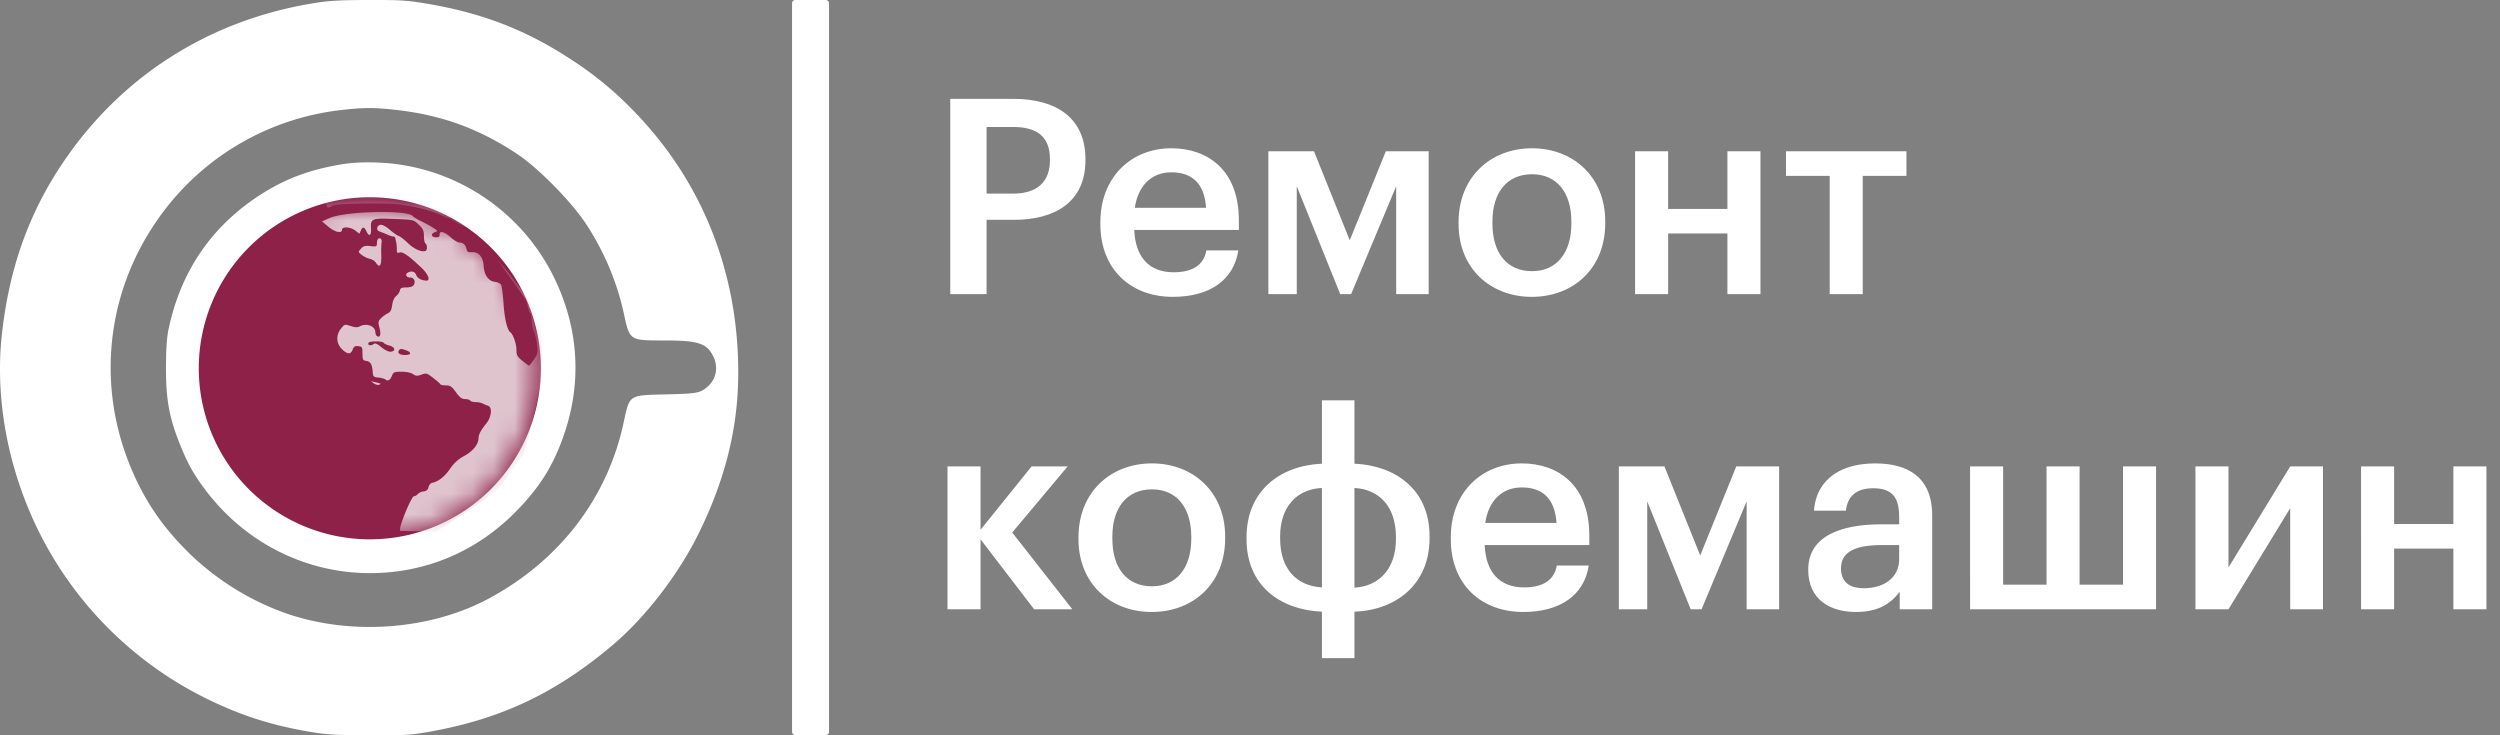 <svg width="119" height="35" fill="none" xmlns="http://www.w3.org/2000/svg"><rect width="100%" height="100%" fill="#808080" stroke="none"/><g clip-path="url(#clip0_47_614)"><path d="M45.232 14h1.729v-3.536h1.3c1.989 0 3.406-.871 3.406-2.834v-.052c0-1.95-1.365-2.873-3.445-2.873h-2.99V14zm1.729-4.784V6.044h1.261c1.105 0 1.755.429 1.755 1.534v.052c0 1.027-.611 1.586-1.755 1.586h-1.261zm8.863 4.914c1.742 0 2.898-.78 3.12-2.21h-1.522c-.116.663-.61 1.04-1.56 1.04-1.17 0-1.82-.728-1.872-2.015h4.98v-.455c0-2.431-1.521-3.432-3.212-3.432-1.937 0-3.38 1.404-3.38 3.51v.104c0 2.145 1.444 3.458 3.446 3.458zm-1.807-4.238c.155-1.053.792-1.69 1.741-1.69.975 0 1.573.52 1.651 1.69h-3.392zM63.793 14h.52l2.145-5.135V14h1.547V7.201h-2.04l-1.716 4.238-1.703-4.238h-2.172V14h1.352V8.865L63.794 14zm9.12.13c2.001 0 3.496-1.378 3.496-3.497v-.104c0-2.08-1.495-3.471-3.484-3.471-2.002 0-3.497 1.404-3.497 3.51v.104c0 2.067 1.482 3.458 3.484 3.458zm.012-1.222c-1.196 0-1.885-.871-1.885-2.262v-.104c0-1.404.715-2.249 1.885-2.249s1.872.858 1.872 2.262v.091c0 1.391-.702 2.262-1.872 2.262zm9.3 1.092h1.573V7.201h-1.573v2.743h-2.822V7.201H77.83V14h1.573v-2.886h2.822V14zm8.522-6.799h-5.734v1.17h2.08V14h1.573V8.371h2.08v-1.17zM49.222 29h1.82l-2.86-3.653 2.639-3.146h-1.716l-2.431 3.016v-3.016h-1.573V29h1.573v-3.328L49.223 29zm5.598.13c2.002 0 3.497-1.378 3.497-3.497v-.104c0-2.08-1.495-3.471-3.484-3.471-2.002 0-3.497 1.404-3.497 3.51v.104c0 2.067 1.482 3.458 3.484 3.458zm.013-1.222c-1.196 0-1.885-.871-1.885-2.262v-.104c0-1.404.715-2.249 1.885-2.249s1.872.858 1.872 2.262v.091c0 1.391-.702 2.262-1.872 2.262zm9.638-5.837v-3.016h-1.547v3.016c-2.015.091-3.588 1.313-3.588 3.497v.104c0 2.184 1.573 3.354 3.588 3.445v2.21h1.547v-2.21c2.002-.078 3.575-1.313 3.575-3.497v-.104c0-2.171-1.573-3.354-3.575-3.445zm0 1.157c1.183.065 1.976.884 1.976 2.34v.091c0 1.417-.806 2.249-1.976 2.314v-4.745zm-1.547 4.732c-1.196-.065-1.99-.871-1.99-2.327v-.104c0-1.417.807-2.249 1.99-2.301v4.732zm9.58 1.17c1.742 0 2.9-.78 3.12-2.21h-1.52c-.118.663-.612 1.04-1.56 1.04-1.17 0-1.82-.728-1.873-2.015h4.98v-.455c0-2.431-1.522-3.432-3.212-3.432-1.937 0-3.38 1.404-3.38 3.51v.104c0 2.145 1.443 3.458 3.445 3.458zm-1.807-4.238c.156-1.053.793-1.69 1.742-1.69.975 0 1.573.52 1.651 1.69h-3.393zM80.475 29h.52l2.145-5.135V29h1.547v-6.799h-2.04l-1.717 4.238-1.703-4.238h-2.17V29h1.351v-5.135L80.475 29zm8.248-1.001c-.78 0-1.092-.377-1.092-.949 0-.832.767-1.105 1.963-1.105h.806v.676c0 .871-.715 1.378-1.677 1.378zm-.377 1.131c1.04 0 1.638-.377 2.08-.962V29h1.547v-4.459c0-1.859-1.196-2.483-2.717-2.483-1.521 0-2.782.663-2.912 2.249h1.52c.079-.676.482-1.066 1.3-1.066.924 0 1.236.455 1.236 1.365v.351h-.845c-1.95 0-3.484.572-3.484 2.158 0 1.417 1.027 2.015 2.275 2.015zm5.43-.13h8.853v-6.799h-1.573v5.629h-2.067v-5.629h-1.573v5.629h-2.067v-5.629h-1.573V29zm12.3 0l2.938-4.81V29h1.56v-6.799h-1.56l-2.938 4.81v-4.81h-1.573V29h1.573zm10.705 0h1.573v-6.799h-1.573v2.743h-2.821v-2.743h-1.573V29h1.573v-2.886h2.821V29z" fill="#fff"/><path fill-rule="evenodd" clip-rule="evenodd" d="M14.795.175c-4.737.8-8.761 3.302-11.512 7.154C1.466 9.875.447 12.621.086 15.95c-.27 2.48.098 5.182 1.046 7.701a17.587 17.587 0 008.712 9.61c1.623.797 3.067 1.26 4.934 1.578.74.126 1.231.154 2.787.16 1.734.008 1.975-.007 2.952-.183 3.356-.604 5.956-1.839 8.63-4.098 1.588-1.342 3.165-3.394 4.136-5.38 1.24-2.538 1.84-4.956 1.857-7.482.033-4.79-1.669-9.137-4.88-12.473a16.6 16.6 0 00-3.068-2.546C25.059 1.434 22.968.623 20.346.18c-.962-.164-1.289-.185-2.824-.18-1.449.005-1.9.034-2.727.174zm4.145 5.067c2.13.25 3.888.898 5.688 2.095.972.647 2.506 2.194 3.216 3.245a12.7 12.7 0 011.847 4.32c.281 1.316.262 1.303 1.917 1.303 1.613 0 2.024.13 2.334.737.258.505.165 1.075-.233 1.436-.368.333-.485.356-1.98.394-1.835.047-1.751-.01-2.052 1.378-.771 3.561-3.04 6.52-6.381 8.325-2.822 1.524-6.614 1.798-9.725.705a12.718 12.718 0 01-4.61-2.89c-1.305-1.295-2.16-2.584-2.819-4.245-1.592-4.022-.988-8.481 1.62-11.952a12.316 12.316 0 018.464-4.853c1.104-.129 1.602-.128 2.714.002zm-2.604 2.569c-1.396.221-2.513.607-3.576 1.235-2.543 1.503-4.143 3.75-4.743 6.66-.08.39-.116.96-.116 1.835 0 1.489.158 2.346.66 3.598.392.978.691 1.504 1.307 2.3 1.879 2.43 4.723 3.842 7.742 3.842 2.643 0 5.064-1.02 6.941-2.924 1.176-1.193 1.844-2.282 2.351-3.836.806-2.467.617-4.99-.552-7.36a9.784 9.784 0 00-7.068-5.286c-.938-.168-2.128-.194-2.946-.064z" fill="#fff"/><path d="M25.746 17.53a8.142 8.142 0 11-16.284.001 8.142 8.142 0 0116.284 0z" fill="#8D2148"/><mask id="a" style="mask-type:alpha" maskUnits="userSpaceOnUse" x="9" y="9" width="17" height="17"><path d="M25.453 17.604a7.849 7.849 0 11-15.697 0 7.849 7.849 0 0115.697 0z" fill="#8D2148"/></mask><g mask="url(#a)"><path fill-rule="evenodd" clip-rule="evenodd" d="M22.02 10.639c-.509-.442-2.28-1.13-3.141-1.222-.794-.084-.988-.088-1.698-.031a14.9 14.9 0 00-1.698.232l.11.268a.793.793 0 00.241-.094c.132-.107 2.5-.151 3.19-.06.852.113 1.628.323 2.092.565.1.052.216.095.258.096.042 0 .113.037.158.082.044.044.221.142.393.216l.312.135-.216-.187zm-2.977 14.504a.834.834 0 01-.002.126l1.706.037.492-.303c.271-.167.93-.604 1.466-.971 1.02-.701 1.048-.73 2.128-2.29.12-.173.278-.687.501-1.627.447-1.877.484-2.169.449-3.482-.03-1.1-.04-1.167-.278-1.758-.267-.664-1.795-2.486-1.795-2.486s1.222 1.747 1.314 1.871c.03.04.076.195.104.345.028.149.08.29.115.31.035.023.064.17.064.328s.049.404.109.548c.06.143.13.435.154.648.04.345.024.418-.155.676-.11.16-.214.29-.23.29-.017 0-.16-.103-.316-.23-.25-.2-.284-.265-.284-.53 0-.275-.165-.74-.294-.83-.145-.102-.274-.643-.321-1.347-.03-.432-.081-.84-.116-.908-.035-.067-.166-.132-.291-.145-.306-.03-.514-.32-.539-.75-.024-.429-.242-.687-.56-.662-.17.013-.228-.017-.25-.128-.042-.213-.155-.325-.329-.327-.084-.001-.279-.115-.432-.253-.303-.274-.542-.33-.526-.125.007.088-.042.127-.164.127-.23 0-.28-.165-.074-.24.16-.06.16-.062-.048-.202a5.502 5.502 0 00-.57-.314c-.2-.095-.384-.206-.41-.246-.21-.316-3.227-.25-3.985.088l-.35.155.303.253c.314.263.65.337.65.144 0-.163.41-.136.637.042l.19.15.067-.15c.09-.202.163-.189.275.046.13.27.233.19.212-.165-.027-.443.058-.48 1.015-.44.738.03.931.033 1.074.12.061.037.113.09.195.168.193.182.235.276.235.528 0 .169.032.327.072.352.084.052.097.302.018.348-.16.095-.546-.066-.837-.348-.175-.17-.38-.33-.454-.353-.074-.024-.265-.158-.424-.297-.163-.143-.352-.246-.433-.236-.188.024-.232.258-.06.316.072.024.234.088.36.144.124.055.263.1.306.1.044 0 .082.025.085.055.003.03.023.119.044.199.02.079.035.235.033.347-.004.17.018.195.136.158.149-.047.432.152 1.05.739.305.29.425.6.23.598-.237-.003-.432-.107-.491-.262-.066-.175-.242-.219-.42-.106-.13.083-.04.224.141.224.174 0 .26.194.16.353-.048.075-.177.117-.354.117-.223 0-.285.03-.305.145a.522.522 0 01-.176.262c-.093.073-.166.237-.192.433-.033.244-.083.335-.227.403a1.241 1.241 0 00-.321.24c-.12.131-.126.187-.054.454.081.304.028.472-.12.38-.043-.027-.078-.107-.078-.178 0-.297-.417-.46-.738-.288-.112.06-.222.057-.438-.014-.28-.093-.292-.09-.459.118-.248.311-.232.706.04.978.26.26.42.269.513.026.056-.147.112-.18.27-.163.183.021.198.047.198.348 0 .28.022.329.157.348.218.031.298.15.325.485.022.27.038.29.276.312.139.013.292.056.34.096.113.094.23.02.313-.2.058-.153.11-.173.449-.173.23 0 .447.045.544.113.134.094.2.098.404.025.227-.083.262-.073.559.158.174.135.327.27.34.3.014.03.133.054.267.054.204 0 .278.051.475.326.18.25.28.325.434.325.11 0 .22.032.245.072.024.04.14.073.258.073.117 0 .27.03.339.067.069.036.182.084.251.106.212.065.167.54-.079.84-.258.316-.372.53-.372.7 0 .29-.264.621-.674.845-.294.16-.49.337-.683.616-.258.374-.56.612-.85.668-.074.014-.153.107-.176.206-.03.127-.098.187-.233.203a.488.488 0 00-.277.126c-.047.057-.128.104-.18.104-.11 0-.583 1.131-.663 1.522zm-1.383-6.996c.195.173.35.217.455.13.021-.018-.15-.065-.455-.13zm.49-6.001a4.361 4.361 0 01.014-.625c.03-.14-.085-.232-.174-.142-.028.028-.05.122-.05.21 0 .145-.028.157-.307.125-.25-.028-.334-.006-.45.123-.142.157-.142.158.037.298.098.077.27.16.383.185a.512.512 0 01.288.18c.178.285.273.155.258-.354zm-.385 4.242c-.116.096-.288.039-.22-.073.056-.09.663-.086.72.004.023.04.147.098.274.131.265.069.31.257.07.29-.098.015-.272-.067-.449-.208-.236-.19-.308-.217-.395-.143zm1.515.51c-.254 0-.373-.087-.293-.216.056-.09.123-.09.357-.002.263.1.229.219-.064.219z" fill="#DFC4CE"/></g><rect x="37.702" width="1.76" height="34.988" rx=".147" fill="#fff"/></g><defs><clipPath id="clip0_47_614"><path fill="#fff" d="M0 0h119v35H0z"/></clipPath></defs></svg>